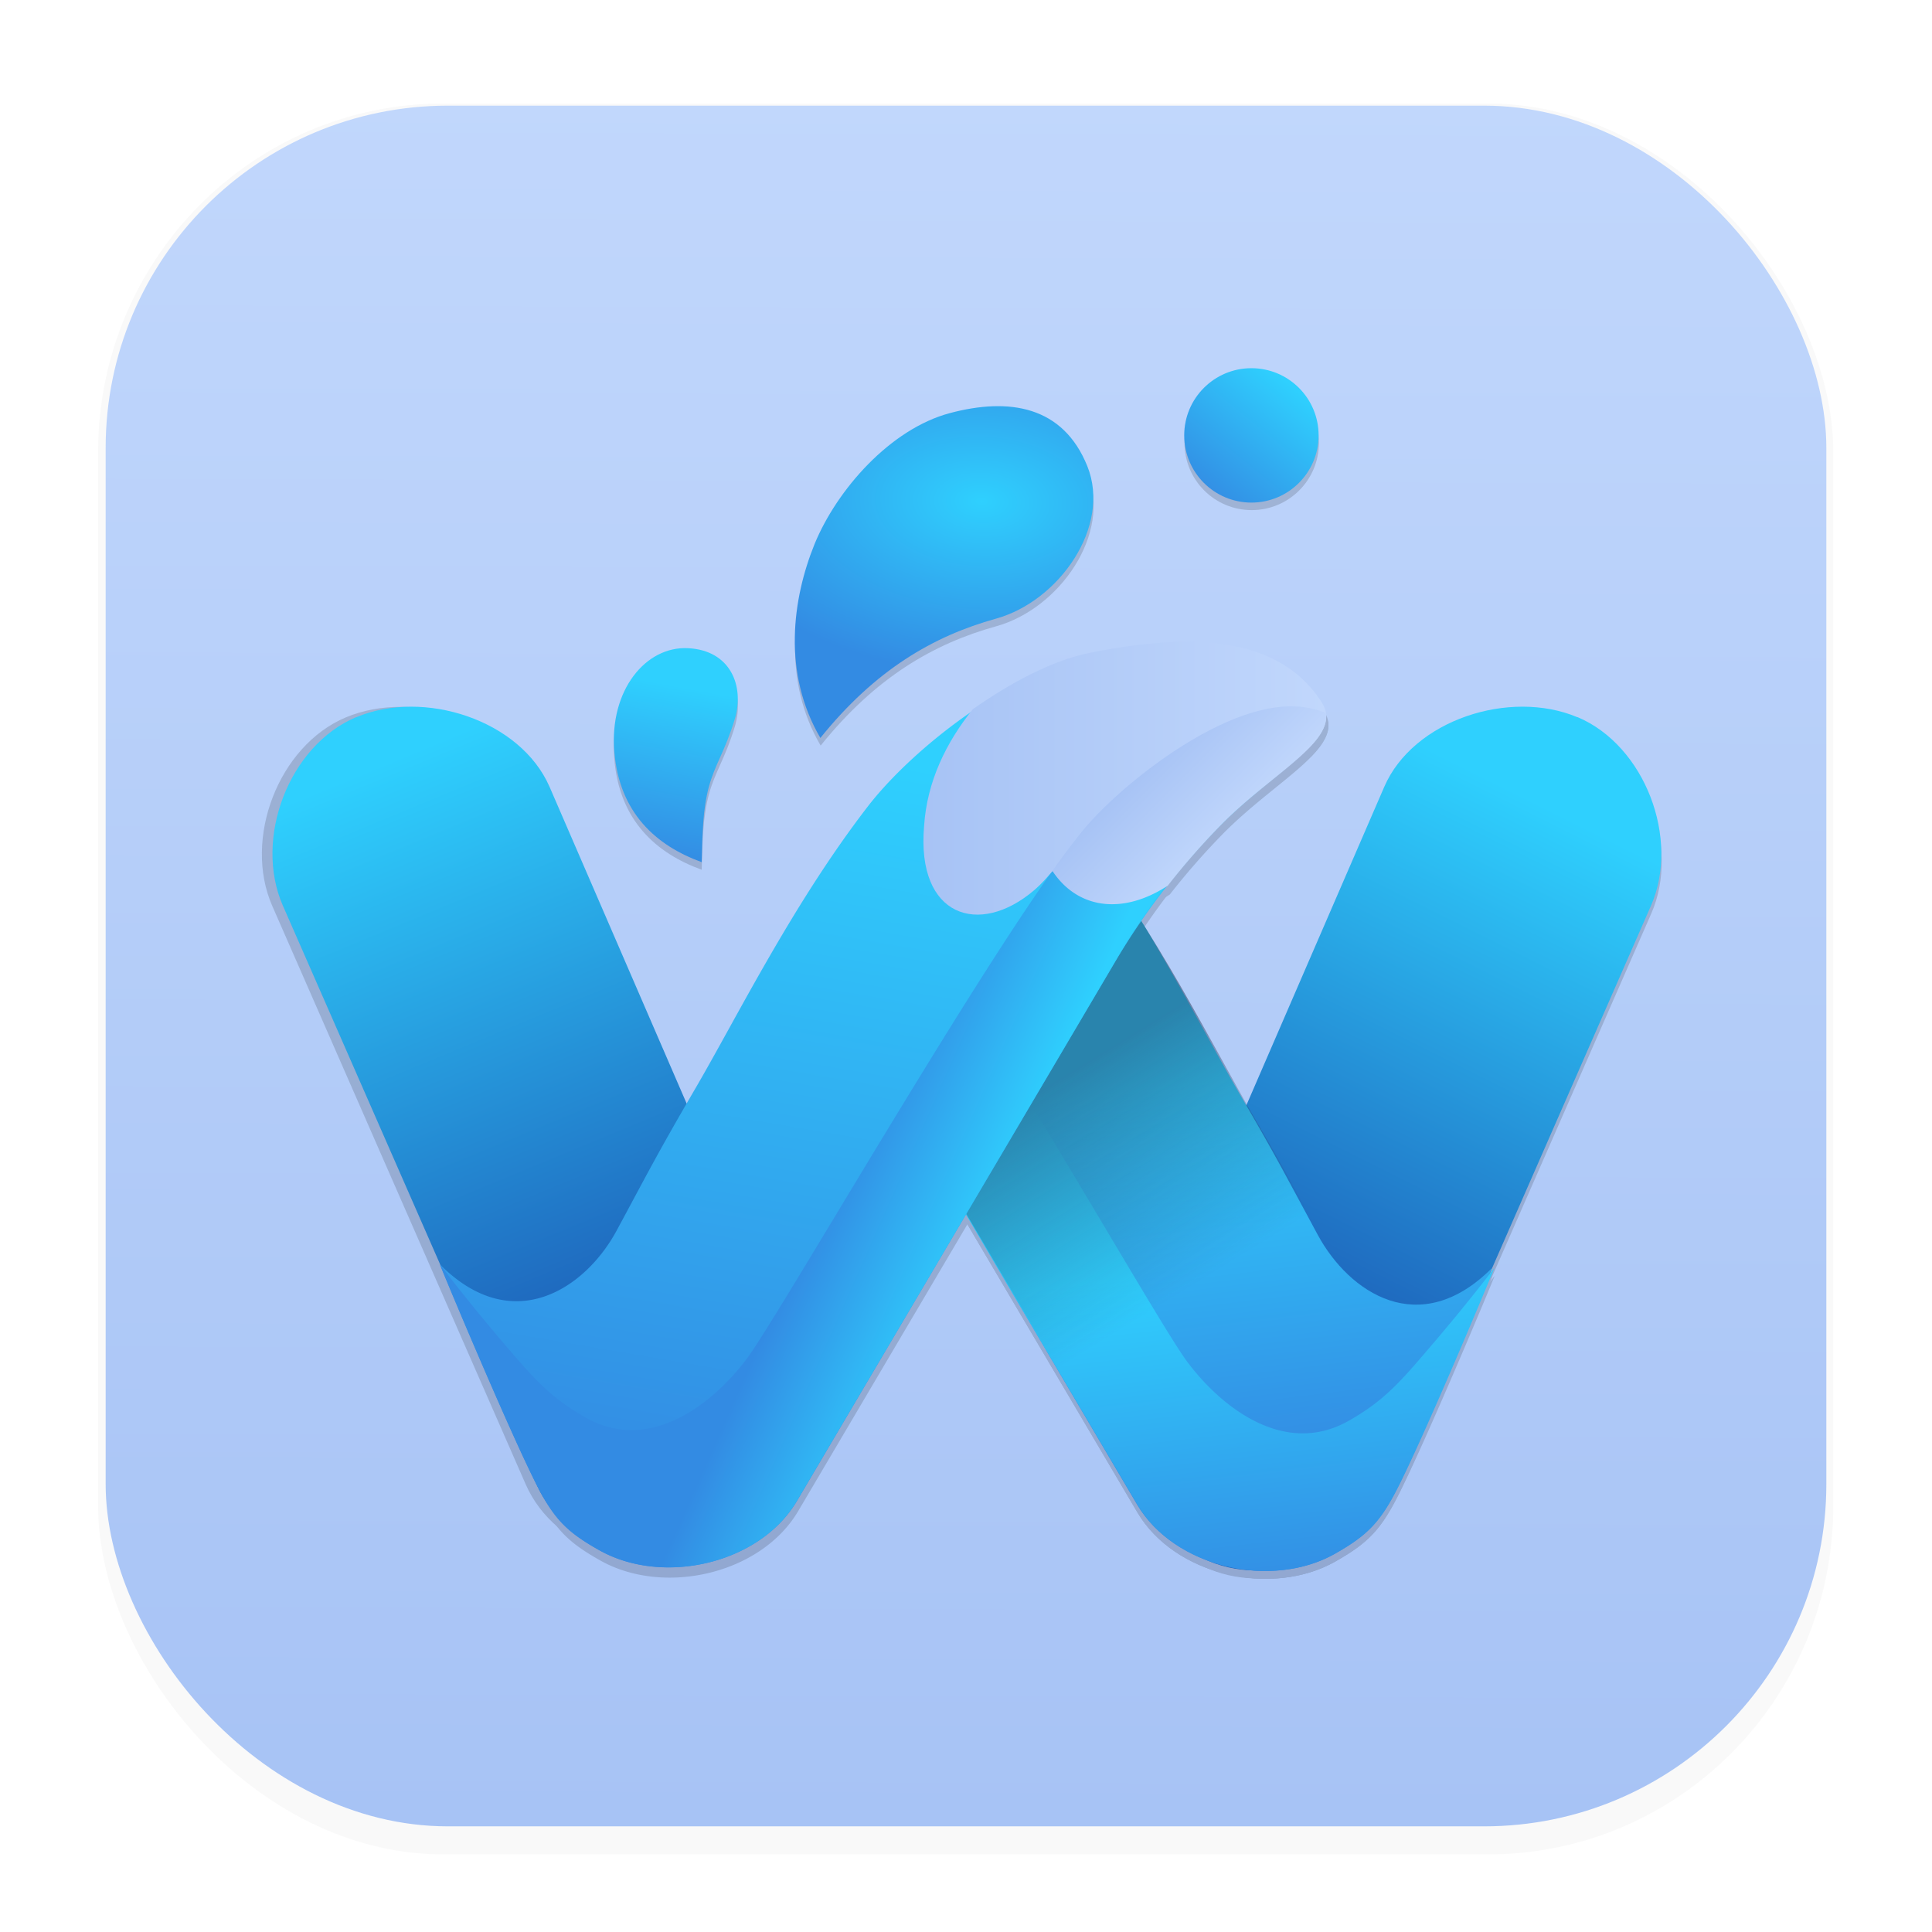 <svg xmlns="http://www.w3.org/2000/svg" width="64" height="64" version="1.1" viewBox="0 0 16.933 16.933">
 <defs>
  <filter id="filter1178" x="-.048" y="-.048" width="1.096" height="1.096" color-interpolation-filters="sRGB">
   <feGaussianBlur stdDeviation="0.307" />
  </filter>
  <linearGradient id="linearGradient1340" x1="8.355" x2="8.4" y1="16.007" y2=".794" gradientUnits="userSpaceOnUse">
   <stop stop-color="#a7c3f5" offset="0" />
   <stop stop-color="#c1d7fc" offset="1" />
  </linearGradient>
  <linearGradient id="c" x1="-112.45" x2="-112.42" y1="271.04" y2="265.14" gradientTransform="matrix(.802 -.337 .348 .797 1.103 -242.45)" gradientUnits="userSpaceOnUse">
   <stop stop-color="#1e65bc" offset="0" />
   <stop stop-color="#2fd0fe" offset="1" />
  </linearGradient>
  <linearGradient id="d" x1="11.713" x2="14.149" y1="291.6" y2="286.73" gradientTransform="matrix(.87 0 0 .87 1.103 -242.45)" gradientUnits="userSpaceOnUse">
   <stop stop-color="#1e65bc" offset="0" />
   <stop stop-color="#2fd0fe" offset="1" />
  </linearGradient>
  <linearGradient id="e" x1="11.571" x2="11.096" y1="293.43" y2="289.55" gradientTransform="matrix(.87 0 0 .87 1.103 -242.45)" gradientUnits="userSpaceOnUse">
   <stop stop-color="#338be3" offset="0" />
   <stop stop-color="#2fd0fe" offset="1" />
  </linearGradient>
  <linearGradient id="f" x1="11.607" x2="11.217" y1="294.76" y2="291.42" gradientTransform="matrix(.87 0 0 .87 1.103 -242.45)" gradientUnits="userSpaceOnUse">
   <stop stop-color="#338be3" offset="0" />
   <stop stop-color="#2fd0fe" offset="1" />
  </linearGradient>
  <linearGradient id="g" x1="8.998" x2="10.294" y1="289.45" y2="291.56" gradientTransform="matrix(.87 0 0 .87 1.238 -242.23)" gradientUnits="userSpaceOnUse">
   <stop stop-color="#24375c" stop-opacity=".5" offset="0" />
   <stop stop-color="#24375c" stop-opacity="0" offset="1" />
  </linearGradient>
  <linearGradient id="h" x1="7.04" x2="5.767" y1="286.24" y2="293.71" gradientTransform="matrix(.87 0 0 .87 1.103 -242.45)" gradientUnits="userSpaceOnUse">
   <stop stop-color="#2fd0fe" offset="0" />
   <stop stop-color="#338be3" offset="1" />
  </linearGradient>
  <linearGradient id="i" x1="32.799" x2="27.072" y1="42.111" y2="39.572" gradientTransform="matrix(.23 0 0 .23 1.103 1.146)" gradientUnits="userSpaceOnUse">
   <stop stop-color="#2fd0fe" offset="0" />
   <stop stop-color="#338be3" offset="1" />
  </linearGradient>
  <linearGradient id="j" x1="5.25" x2="5.564" y1="287.3" y2="285.59" gradientTransform="matrix(.87 0 0 .87 1.103 -242.45)" gradientUnits="userSpaceOnUse">
   <stop stop-color="#338be3" offset="0" />
   <stop stop-color="#2fd0fe" offset="1" />
  </linearGradient>
  <radialGradient id="k" cx="8.661" cy="283.81" r="1.504" gradientTransform="matrix(1.662 .068 -.041 1.004 5.846 -281.14)" gradientUnits="userSpaceOnUse">
   <stop stop-color="#2fd0fe" offset="0" />
   <stop stop-color="#338be3" offset="1" />
  </radialGradient>
  <linearGradient id="l" x1="10.855" x2="11.759" y1="283.68" y2="282.57" gradientTransform="matrix(.87 0 0 .87 1.103 -242.45)" gradientUnits="userSpaceOnUse">
   <stop stop-color="#338be3" offset="0" />
   <stop stop-color="#2fd0fe" offset="1" />
  </linearGradient>
  <linearGradient id="n" x1="38.878" x2="41.802" y1="24.172" y2="27.079" gradientTransform="matrix(.23 0 0 .23 1.103 1.146)" gradientUnits="userSpaceOnUse">
   <stop stop-color="#a7c3f5" offset="0" />
   <stop stop-color="#c1d7fc" offset="1" />
  </linearGradient>
  <filter id="b" x="-.056" y="-.065" width="1.112" height="1.129" color-interpolation-filters="sRGB">
   <feGaussianBlur stdDeviation=".326" />
  </filter>
  <linearGradient id="linearGradient11331" x1="30.379" x2="45.72" y1="24.664" y2="24.664" gradientTransform="matrix(.23 0 0 .23 1.103 1.146)" gradientUnits="userSpaceOnUse">
   <stop stop-color="#a7c3f5" offset="0" />
   <stop stop-color="#c1d7fc" offset="1" />
  </linearGradient>
 </defs>
 <g stroke-linecap="round" stroke-linejoin="round">
  <rect transform="matrix(.991 0 0 1 .073 .002)" x=".794" y=".905" width="15.346" height="15.346" rx="3.053" ry="3.053" filter="url(#filter1178)" opacity=".15" stroke-width="1.249" style="mix-blend-mode:normal" />
  <rect x=".926" y=".926" width="15.081" height="15.081" rx="3" ry="3" fill="url(#linearGradient1340)" stroke-width="1.227" />
  <rect x=".012" y=".006" width="16.924" height="16.927" fill="none" opacity=".15" stroke-width="1.052" />
 </g>
 <g transform="matrix(.87 0 0 .87 1.103 -242.45)" filter="url(#b)" opacity=".15">
  <path transform="matrix(.922 -.388 .4 .916 0 0)" d="m-112.36 264.53c0.737 0 1.505 0.666 1.503 1.403l-0.022 6.612c-2e-3 0.736-0.717 1.173-1.454 1.173s-1.457-0.621-1.458-1.358l-8e-3 -6.366c-1e-3 -0.737 0.702-1.464 1.439-1.464z" style="paint-order:normal" />
  <path d="m14.627 285.98c-0.679-0.286-1.654 0.027-1.947 0.703l-2.627 6.067c-0.293 0.676 0.18 1.449 0.86 1.734 0.678 0.286 1.603-0.099 1.899-0.774l2.556-5.83c0.295-0.675-0.062-1.614-0.741-1.9z" style="paint-order:normal" />
  <path d="m9.479 286.92c0.748 0.973 1.31 2.108 1.726 2.824 0.417 0.715 0.488 0.866 0.805 1.451 0.317 0.586 1.03 1.065 1.758 0.334-0.065 0.167-0.639 1.58-0.928 2.164-0.192 0.39-0.318 0.524-0.658 0.717-0.641 0.362-1.618 0.138-1.992-0.496l-3.23-5.474c1.153-0.695 1.324-0.837 2.519-1.52z" style="paint-order:normal" />
  <path d="m7.521 287.46c0.833 0.981 2.83 4.553 3.175 5.016 0.346 0.462 0.981 0.958 1.623 0.596 0.34-0.192 0.506-0.374 0.788-0.704a20.147 20.147 0 0 0 0.683-0.837c-0.066 0.166-0.657 1.576-0.946 2.161-0.192 0.39-0.318 0.524-0.658 0.716-0.642 0.363-1.619 0.14-1.993-0.495l-3.23-5.474c0.231-0.382 0.313-0.513 0.558-0.979z" style="paint-order:normal" />
  <path d="m9.479 286.92c0.748 0.973 1.31 2.108 1.726 2.824 0.417 0.715 0.488 0.866 0.805 1.451 0.317 0.586 1.03 1.065 1.758 0.334-0.065 0.167-0.639 1.58-0.928 2.164-0.192 0.39-0.318 0.524-0.658 0.717-0.641 0.362-1.618 0.138-1.992-0.496l-3.23-5.474c1.153-0.695 1.324-0.837 2.519-1.52z" style="paint-order:normal" />
  <path d="m9.711 285.37c-0.802 0.16-1.789 0.93-2.238 1.514-0.749 0.972-1.31 2.108-1.726 2.823-0.417 0.716-0.488 0.866-0.805 1.452-0.318 0.585-1.048 1.068-1.776 0.337 0.065 0.166 0.656 1.576 0.945 2.161 0.193 0.39 0.319 0.524 0.659 0.716 0.641 0.362 1.618 0.139 1.992-0.496l3.23-5.473a7.168 7.168 0 0 1 1.05-1.347c0.544-0.548 1.199-0.852 0.977-1.206-0.477-0.76-1.475-0.652-2.277-0.491z" style="paint-order:normal" />
  <path transform="matrix(.265 0 0 .265 0 280.07)" d="m44.643 21.932a3.877 3.877 0 0 0-0.57 2e-3c-2.72 0.204-6.19 3.027-7.533 4.61-3.148 3.708-11.577 18.472-12.883 20.22-1.307 1.748-3.709 3.621-6.133 2.252-1.285-0.726-1.912-1.414-2.98-2.66a75.37 75.37 0 0 1-2.56-3.149l-0.018-0.016c0.248 0.63 2.482 5.958 3.574 8.17 0.727 1.473 1.203 1.98 2.488 2.705 2.424 1.37 6.117 0.525 7.532-1.873l12.205-20.688c0.707-1.199 1.983-3.181 3.903-5.117 1.862-1.877 4.119-2.96 3.912-4.157-0.321-0.126-0.546-0.272-0.936-0.3z" style="paint-order:normal" />
  <path d="m5.801 287.44c-0.456-0.165-0.829-0.494-0.88-1.114-0.051-0.619 0.317-1.063 0.743-1.042s0.57 0.378 0.472 0.71c-0.1 0.331-0.2 0.457-0.262 0.686s-0.064 0.47-0.073 0.76zm1.199-1.25c-0.386-0.658-0.283-1.404-0.06-1.954 0.225-0.55 0.764-1.16 1.362-1.32s1.142-0.074 1.387 0.535c0.244 0.608-0.286 1.36-0.92 1.536s-1.218 0.516-1.77 1.203z" />
  <circle cx="11.342" cy="283.14" r=".677" style="paint-order:normal" />
  <path transform="matrix(.265 0 0 .265 0 280.07)" d="m40.379 19.467c-1.243-1e-3 -2.518 0.19-3.654 0.418-1.427 0.286-3.009 1.124-4.465 2.152-1.004 1.25-1.745 2.742-1.856 4.46-0.296 3.455 2.104 4.213 4.188 2.437 0.319-0.272 0.498-0.501 0.687-0.713 0.898-0.833 6.312-2.926 9.768-4.7 0.585-0.598 0.873-1.146 0.516-1.716-1.126-1.797-3.112-2.336-5.184-2.338z" style="paint-order:normal" />
  <path transform="matrix(.265 0 0 .265 0 280.07)" d="m44.643 21.932a3.87 3.87 0 0 0-0.57 2e-3c-2.72 0.204-6.19 3.027-7.534 4.61a25.47 25.47 0 0 0-1.248 1.648c0.964 1.455 2.68 1.677 4.395 0.562a27.47 27.47 0 0 1 2.05-2.338c1.862-1.876 4.174-3.042 3.968-4.24a3.59 3.59 0 0 0-1.06-0.244z" style="paint-order:normal" />
 </g>
 <path d="m3.123 6.286c0.591-0.249 1.438 0.023 1.694 0.611l2.284 5.277c0.255 0.587-0.166 1.177-0.757 1.425-0.591 0.249-1.384-0.004-1.642-0.591l-2.223-5.071c-0.257-0.587 0.053-1.404 0.644-1.652z" fill="url(#c)" stroke-width=".87" style="paint-order:normal" />
 <g stroke-width=".87">
  <path d="m13.825 6.286c-0.591-0.249-1.439 0.023-1.693 0.611l-2.285 5.277c-0.255 0.588 0.157 1.26 0.748 1.508 0.59 0.249 1.394-0.086 1.652-0.673l2.223-5.071c0.257-0.587-0.054-1.404-0.644-1.653z" fill="url(#d)" style="paint-order:normal" />
  <path d="m9.348 7.104c0.651 0.846 1.139 1.833 1.501 2.456 0.363 0.622 0.424 0.753 0.7 1.262 0.276 0.51 0.896 0.926 1.529 0.29-0.057 0.145-0.556 1.374-0.807 1.882-0.167 0.339-0.277 0.456-0.572 0.624-0.558 0.315-1.407 0.12-1.733-0.431l-2.809-4.761c1.003-0.604 1.152-0.728 2.191-1.322z" fill="url(#e)" style="paint-order:normal" />
  <path d="m7.645 7.573c0.725 0.853 2.461 3.96 2.761 4.363 0.301 0.402 0.853 0.833 1.412 0.518 0.296-0.167 0.44-0.325 0.685-0.612a17.523 17.523 0 0 0 0.594-0.728c-0.057 0.144-0.571 1.371-0.823 1.88-0.167 0.339-0.277 0.456-0.572 0.623-0.558 0.316-1.408 0.122-1.734-0.431l-2.809-4.761c0.201-0.332 0.272-0.446 0.485-0.852z" fill="url(#f)" style="paint-order:normal" />
  <path d="m9.483 7.323c0.651 0.846 1.139 1.833 1.501 2.456 0.363 0.622 0.424 0.753 0.7 1.262 0.276 0.51 0.896 0.926 1.529 0.29-0.057 0.145-0.556 1.374-0.807 1.882-0.167 0.339-0.277 0.456-0.572 0.624-0.558 0.315-1.407 0.12-1.733-0.431l-2.809-4.761c1.003-0.604 1.152-0.728 2.191-1.322z" fill="url(#g)" style="paint-order:normal" />
  <path d="m9.549 5.755c-0.698 0.139-1.556 0.809-1.946 1.317-0.651 0.845-1.139 1.833-1.501 2.455-0.363 0.623-0.424 0.753-0.7 1.263-0.277 0.509-0.912 0.929-1.545 0.293 0.057 0.144 0.571 1.371 0.822 1.88 0.168 0.339 0.277 0.456 0.573 0.623 0.558 0.315 1.407 0.121 1.733-0.431l2.809-4.76a6.234 6.234 0 0 1 0.913-1.172c0.473-0.477 1.043-0.741 0.85-1.049-0.415-0.661-1.283-0.567-1.98-0.427z" fill="url(#h)" style="paint-order:normal" />
 </g>
 <path d="m11.376 6.193a0.892 0.892 0 0 0-0.131 4.602e-4c-0.626 0.047-1.425 0.697-1.734 1.061-0.724 0.853-2.664 4.251-2.965 4.653-0.301 0.402-0.854 0.833-1.411 0.518-0.296-0.167-0.44-0.325-0.686-0.612a17.344 17.344 0 0 1-0.589-0.725l-0.004-0.004c0.057 0.145 0.571 1.371 0.822 1.88 0.167 0.339 0.277 0.456 0.573 0.622 0.558 0.315 1.408 0.121 1.733-0.431l2.809-4.761c0.163-0.276 0.456-0.732 0.898-1.177 0.428-0.432 0.948-0.681 0.9-0.957-0.074-0.029-0.126-0.063-0.215-0.069z" fill="url(#i)" stroke-width=".23" style="paint-order:normal" />
 <g stroke-width=".87">
  <path d="m6.149 7.556c-0.397-0.144-0.721-0.43-0.765-0.969-0.044-0.538 0.276-0.925 0.646-0.906 0.371 0.018 0.496 0.329 0.411 0.618-0.087 0.288-0.174 0.397-0.228 0.597-0.054 0.199-0.056 0.409-0.063 0.661z" fill="url(#j)" />
  <path d="m7.191 6.469c-0.336-0.572-0.246-1.221-0.052-1.7 0.196-0.478 0.664-1.009 1.185-1.148 0.52-0.139 0.993-0.064 1.206 0.465 0.212 0.529-0.249 1.183-0.8 1.336-0.551 0.153-1.059 0.449-1.54 1.046z" fill="url(#k)" />
  <circle cx="10.968" cy="3.816" r=".589" fill="url(#l)" style="paint-order:normal" />
 </g>
 <path d="m10.395 5.625c-0.286-2.301e-4 -0.579 0.044-0.841 0.096-0.328 0.066-0.692 0.259-1.028 0.495-0.231 0.288-0.402 0.631-0.427 1.026-0.068 0.795 0.484 0.97 0.964 0.561 0.073-0.063 0.115-0.115 0.158-0.164 0.207-0.192 1.452-0.673 2.248-1.082 0.135-0.138 0.201-0.264 0.119-0.395-0.259-0.414-0.716-0.538-1.193-0.538z" fill="url(#linearGradient11331)" stroke-width=".23" style="paint-order:normal" />
 <path d="m11.376 6.193a0.891 0.891 0 0 0-0.131 4.602e-4c-0.626 0.047-1.425 0.697-1.734 1.061a5.861 5.861 0 0 0-0.287 0.379c0.222 0.335 0.617 0.386 1.011 0.129a6.322 6.322 0 0 1 0.472-0.538c0.428-0.432 0.961-0.7 0.913-0.976a0.826 0.826 0 0 0-0.244-0.056z" fill="url(#n)" stroke-width=".23" style="paint-order:normal" />
</svg>